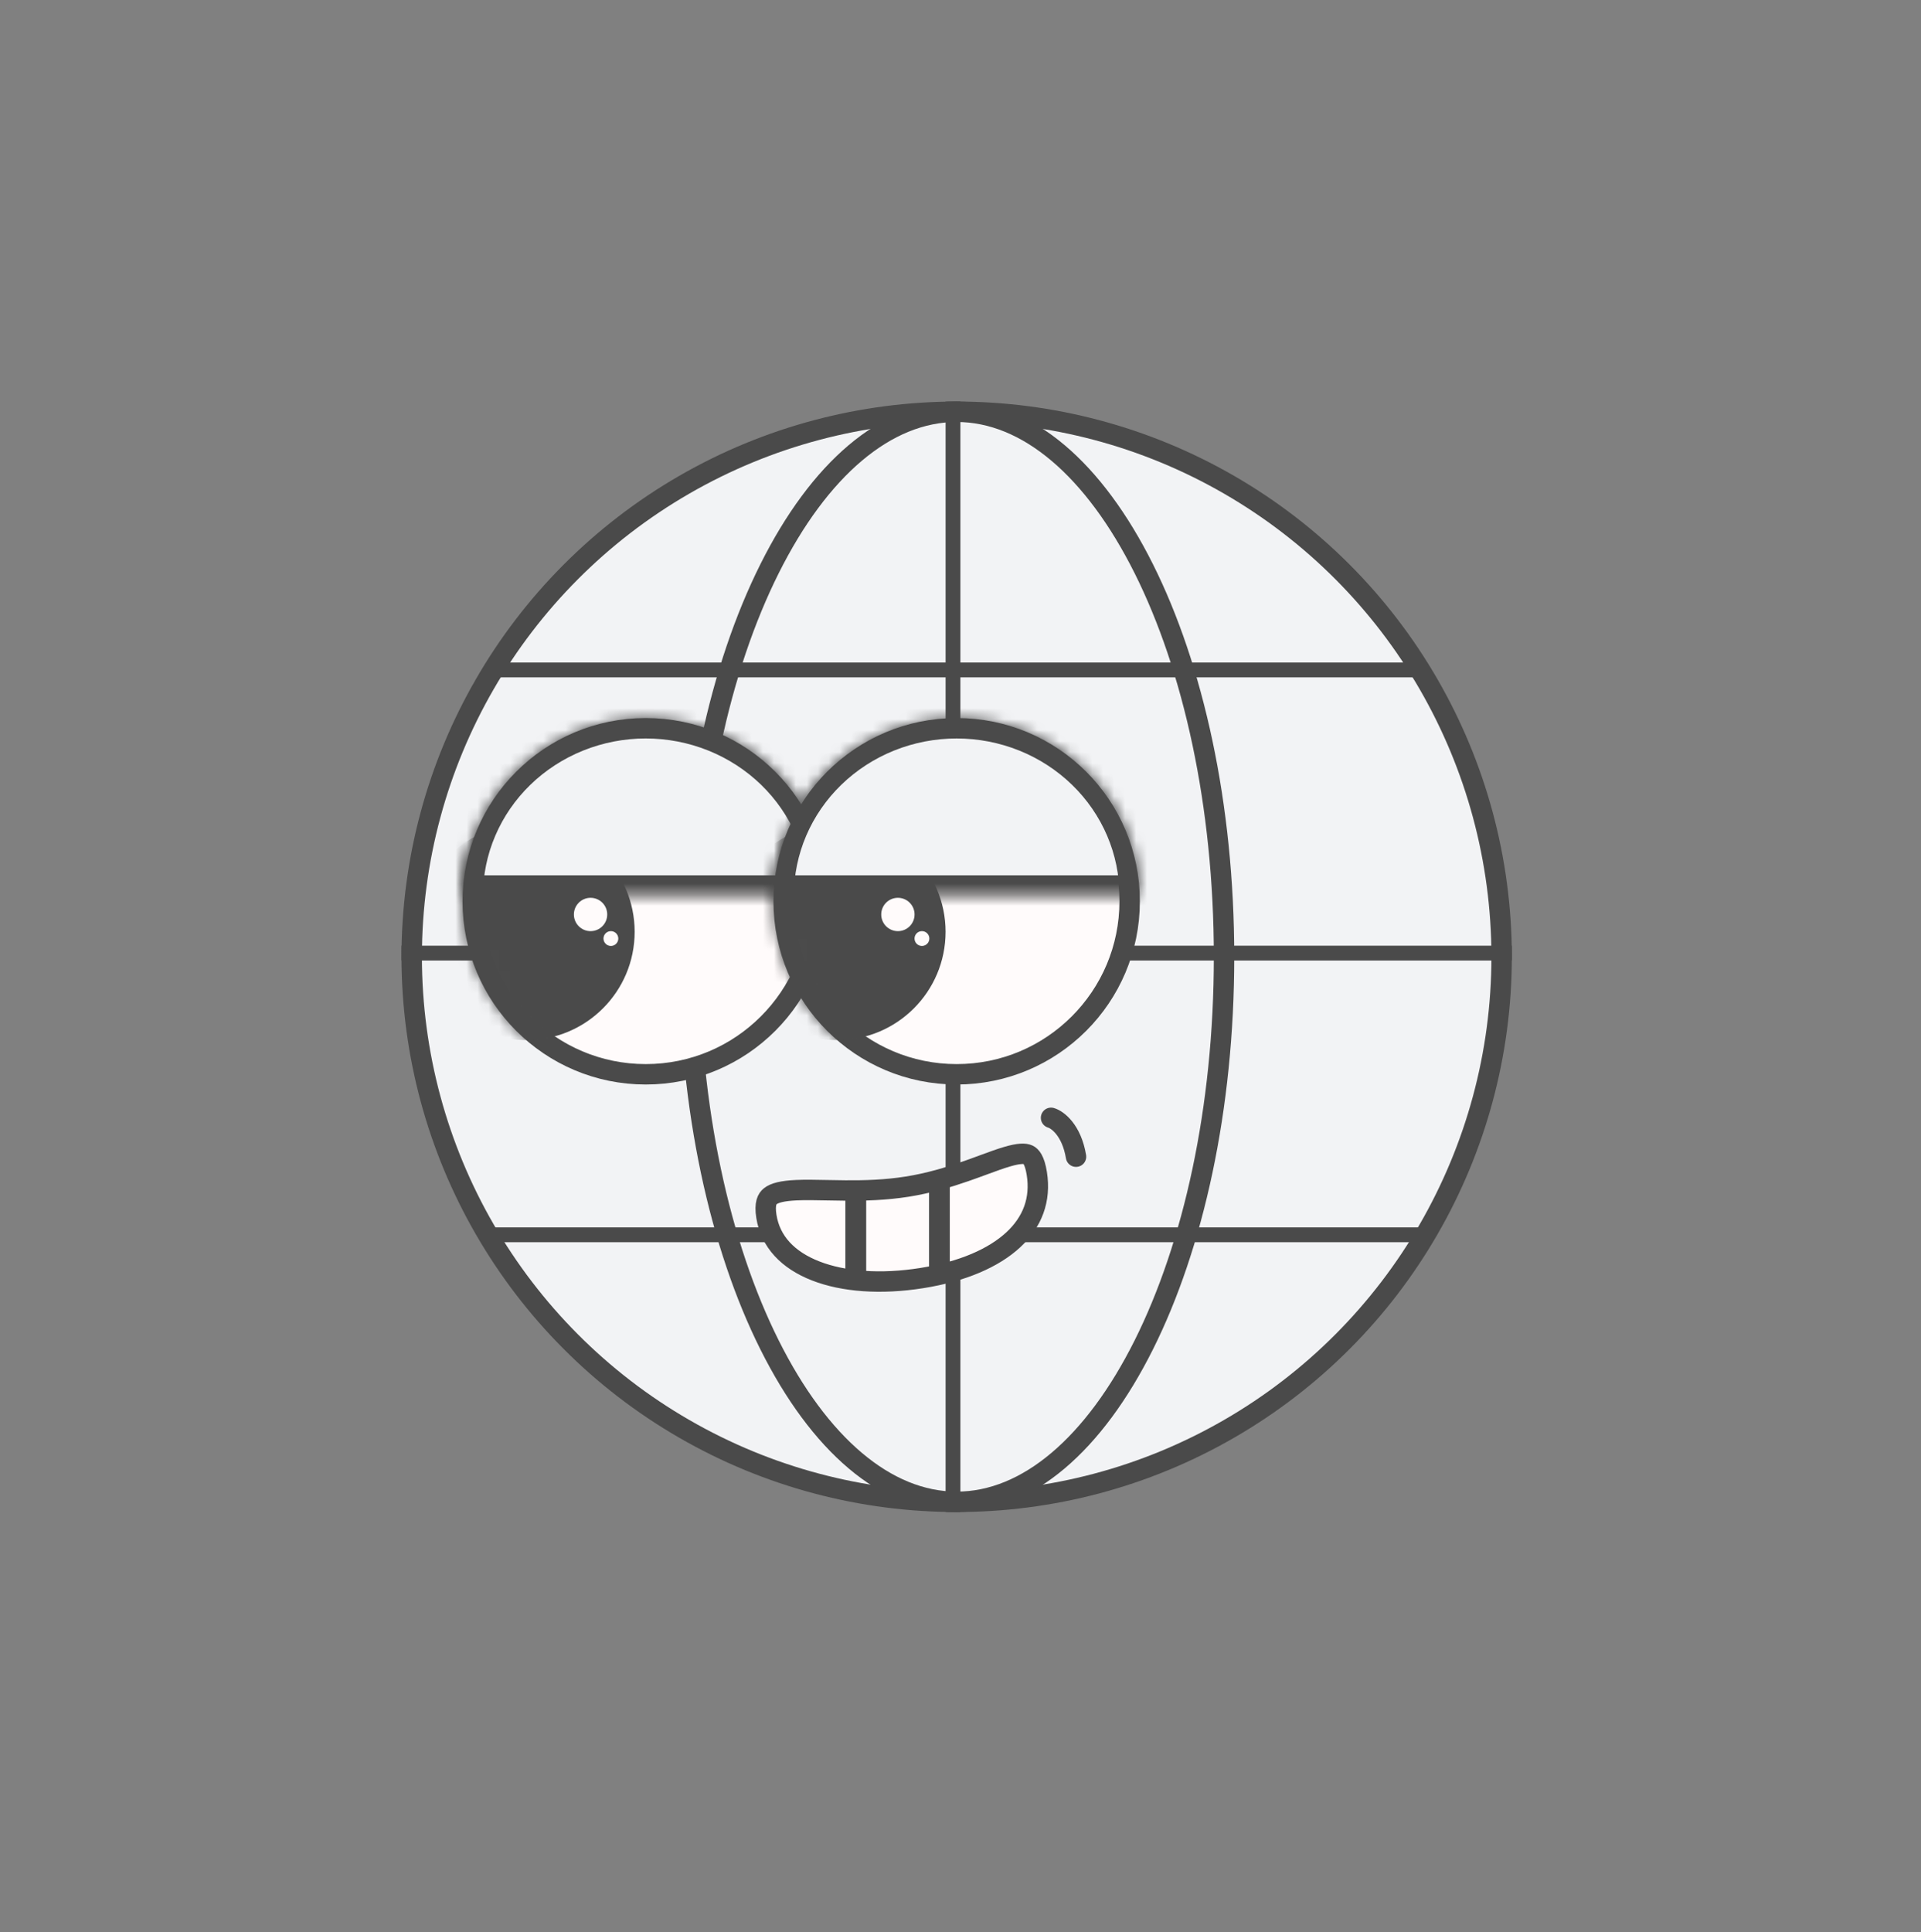 <svg width="175" height="176" viewBox="0 0 175 176" fill="none" xmlns="http://www.w3.org/2000/svg">
<rect x="0" y="0" width="175" height="176" fill="#808080" stroke="none"/>
<mask id="mask0_1401_181" style="mask-type:alpha" maskUnits="userSpaceOnUse" x="0" y="0" width="175" height="176">
<rect width="175" height="175.717" fill="#D9D9D9"/>
</mask>
<g mask="url(#mask0_1401_181)">
<circle cx="87.151" cy="87.152" r="49.645" fill="#F2F3F5" stroke="#4A4A4A" stroke-width="1.86"/>
<path d="M111.508 87.152C111.508 101.005 108.699 113.501 104.2 122.498C99.673 131.552 93.591 136.797 87.151 136.797C80.71 136.797 74.628 131.552 70.102 122.498C65.603 113.501 62.793 101.005 62.793 87.152C62.793 73.3 65.603 60.804 70.102 51.807C74.628 42.753 80.71 37.508 87.151 37.508C93.591 37.508 99.673 42.753 104.2 51.807C108.699 60.804 111.508 73.3 111.508 87.152Z" fill="#F2F3F5" stroke="#4A4A4A" stroke-width="1.86"/>
<rect x="86.141" y="36.578" width="1.349" height="101.15" fill="#4A4A4A"/>
<rect x="36.913" y="86.478" width="100.475" height="0.675" fill="#DFC5FC" stroke="#4A4A4A" stroke-width="0.675"/>
<rect x="45.005" y="60.685" width="84.291" height="0.675" fill="#DFC5FC" stroke="#4A4A4A" stroke-width="0.675"/>
<rect x="44.521" y="112.137" width="85.004" height="0.675" fill="#DFC5FC" stroke="#4A4A4A" stroke-width="0.675"/>
<path d="M74.586 82.095C74.586 90.799 67.53 97.855 58.826 97.855C50.123 97.855 43.067 90.799 43.067 82.095C43.067 73.391 50.123 66.335 58.826 66.335C67.53 66.335 74.586 73.391 74.586 82.095Z" fill="#FFFBFB" stroke="#4A4A4A" stroke-width="1.86"/>
<mask id="mask1_1401_181" style="mask-type:alpha" maskUnits="userSpaceOnUse" x="42" y="65" width="34" height="34">
<path d="M74.586 82.095C74.586 90.799 67.53 97.855 58.826 97.855C50.123 97.855 43.067 90.799 43.067 82.095C43.067 73.391 50.123 66.335 58.826 66.335C67.53 66.335 74.586 73.391 74.586 82.095Z" fill="#FFFBFB" stroke="#2E2D30" stroke-width="1.86"/>
</mask>
<g mask="url(#mask1_1401_181)">
<circle cx="47.954" cy="84.876" r="9.862" fill="#4A4A4A"/>
</g>
<mask id="path-11-inside-1_1401_181" fill="white">
<path d="M75.516 81.589C75.516 79.464 75.084 77.359 74.246 75.396C73.407 73.432 72.177 71.648 70.628 70.145C69.078 68.643 67.238 67.451 65.213 66.637C63.188 65.824 61.018 65.405 58.826 65.405C56.635 65.405 54.464 65.824 52.44 66.637C50.415 67.451 48.575 68.643 47.025 70.145C45.475 71.648 44.246 73.432 43.407 75.396C42.568 77.359 42.137 79.464 42.137 81.589L58.826 81.589H75.516Z"/>
</mask>
<path d="M75.516 81.589C75.516 79.464 75.084 77.359 74.246 75.396C73.407 73.432 72.177 71.648 70.628 70.145C69.078 68.643 67.238 67.451 65.213 66.637C63.188 65.824 61.018 65.405 58.826 65.405C56.635 65.405 54.464 65.824 52.44 66.637C50.415 67.451 48.575 68.643 47.025 70.145C45.475 71.648 44.246 73.432 43.407 75.396C42.568 77.359 42.137 79.464 42.137 81.589L58.826 81.589H75.516Z" fill="#F2F3F5" stroke="#4A4A4A" stroke-width="3.72" mask="url(#path-11-inside-1_1401_181)"/>
<path d="M102.91 82.095C102.91 90.799 95.854 97.855 87.151 97.855C78.447 97.855 71.391 90.799 71.391 82.095C71.391 73.391 78.447 66.335 87.151 66.335C95.854 66.335 102.91 73.391 102.91 82.095Z" fill="#FFFBFB" stroke="#4A4A4A" stroke-width="1.86"/>
<mask id="mask2_1401_181" style="mask-type:alpha" maskUnits="userSpaceOnUse" x="70" y="65" width="34" height="34">
<path d="M102.91 82.095C102.91 90.799 95.854 97.855 87.151 97.855C78.447 97.855 71.391 90.799 71.391 82.095C71.391 73.391 78.447 66.335 87.151 66.335C95.854 66.335 102.91 73.391 102.91 82.095Z" fill="#FFFBFB" stroke="#2E2D30" stroke-width="1.86"/>
</mask>
<g mask="url(#mask2_1401_181)">
<circle cx="76.278" cy="84.877" r="9.862" fill="#4A4A4A"/>
</g>
<mask id="path-15-inside-2_1401_181" fill="white">
<path d="M103.84 81.589C103.84 79.464 103.409 77.36 102.57 75.396C101.731 73.433 100.502 71.648 98.952 70.146C97.402 68.643 95.562 67.451 93.537 66.637C91.513 65.824 89.342 65.406 87.151 65.406C84.959 65.406 82.789 65.824 80.764 66.637C78.739 67.451 76.899 68.643 75.349 70.146C73.799 71.648 72.57 73.433 71.731 75.396C70.893 77.36 70.461 79.464 70.461 81.589L87.151 81.589H103.84Z"/>
</mask>
<path d="M103.84 81.589C103.84 79.464 103.409 77.36 102.57 75.396C101.731 73.433 100.502 71.648 98.952 70.146C97.402 68.643 95.562 67.451 93.537 66.637C91.513 65.824 89.342 65.406 87.151 65.406C84.959 65.406 82.789 65.824 80.764 66.637C78.739 67.451 76.899 68.643 75.349 70.146C73.799 71.648 72.57 73.433 71.731 75.396C70.893 77.36 70.461 79.464 70.461 81.589L87.151 81.589H103.84Z" fill="#F2F3F5" stroke="#4A4A4A" stroke-width="3.72" mask="url(#path-15-inside-2_1401_181)"/>
<path d="M94.452 106.888C94.831 109.273 94.056 111.312 92.305 112.933C90.52 114.585 87.688 115.826 83.971 116.416C80.256 117.007 76.843 116.758 74.3 115.763C71.776 114.777 70.182 113.1 69.817 110.801C69.628 109.612 69.897 109.183 70.168 108.965C70.549 108.658 71.278 108.467 72.55 108.41C73.363 108.373 74.27 108.391 75.292 108.412C75.835 108.423 76.41 108.435 77.021 108.439C78.742 108.452 80.661 108.403 82.648 108.087C84.637 107.771 86.402 107.235 87.925 106.705C88.541 106.491 89.1 106.286 89.614 106.096C90.412 105.802 91.105 105.547 91.745 105.359C92.82 105.043 93.37 105.046 93.673 105.19C93.897 105.297 94.252 105.625 94.452 106.888Z" fill="#FFFBFB" stroke="#4A4A4A" stroke-width="1.86"/>
<line x1="85.592" y1="107.078" x2="85.592" y2="116.86" stroke="#4A4A4A" stroke-width="1.86"/>
<line x1="85.592" y1="107.078" x2="85.592" y2="116.86" stroke="#4A4A4A" stroke-width="1.86"/>
<line x1="85.592" y1="107.078" x2="85.592" y2="116.86" stroke="#4A4A4A" stroke-width="1.86"/>
<line x1="77.967" y1="107.888" x2="77.967" y2="116.992" stroke="#4A4A4A" stroke-width="1.86"/>
<line x1="77.967" y1="107.888" x2="77.967" y2="116.992" stroke="#4A4A4A" stroke-width="1.86"/>
<line x1="77.967" y1="107.888" x2="77.967" y2="116.992" stroke="#4A4A4A" stroke-width="1.86"/>
<path d="M95.748 101.819C96.338 101.988 97.619 102.932 98.024 105.359" stroke="#4A4A4A" stroke-width="1.86" stroke-linecap="round"/>
<circle cx="53.799" cy="83.297" r="1.518" fill="#FFFBFB"/>
<circle cx="55.651" cy="85.489" r="0.675" fill="#FFFBFB"/>
<circle cx="83.987" cy="85.489" r="0.675" fill="#FFFBFB"/>
<circle cx="81.797" cy="83.297" r="1.518" fill="#FFFBFB"/>
</g>
</svg>
